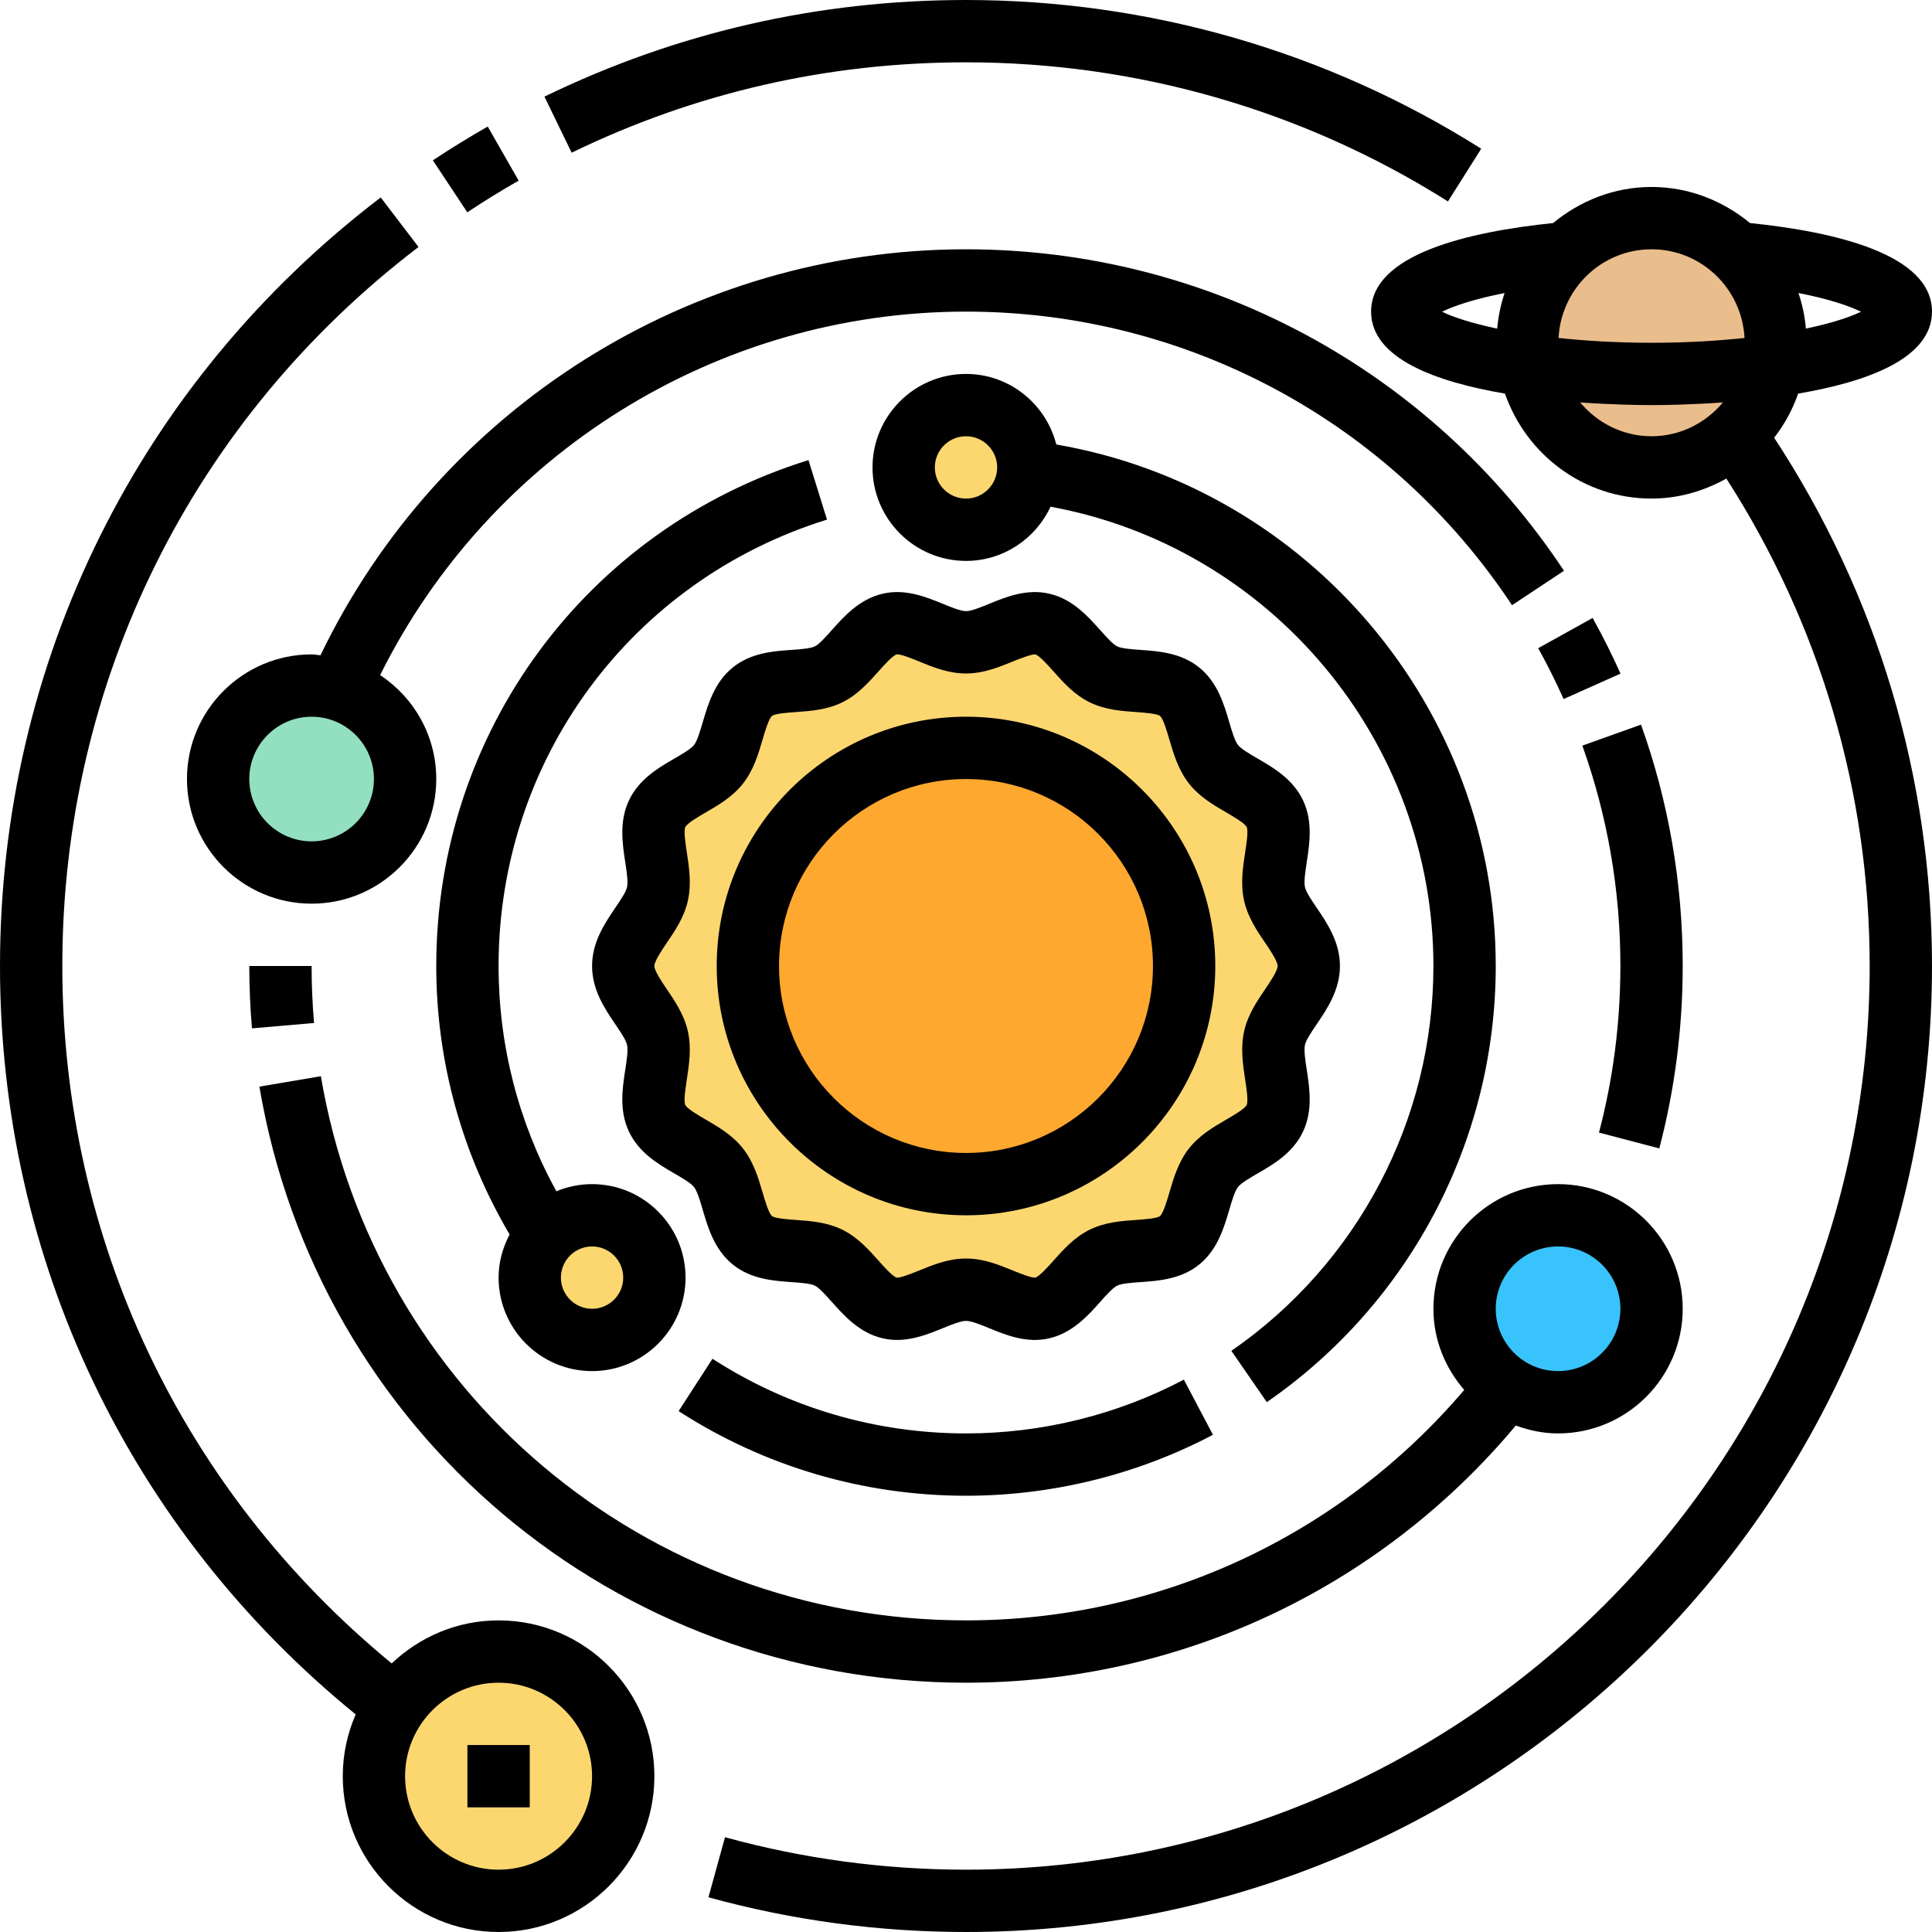 <?xml version="1.0" encoding="windows-1252"?>
<!-- Generator: Adobe Illustrator 19.0.0, SVG Export Plug-In . SVG Version: 6.00 Build 0)  -->
<svg version="1.1" id="Capa_1" xmlns="http://www.w3.org/2000/svg" xmlns:xlink="http://www.w3.org/1999/xlink" x="0px" y="0px" viewBox="0 0 496 496" style="enable-background:new 0 0 496 496;" xml:space="preserve">
<circle style="fill:#EABD8C;" cx="424" cy="88" r="32"/>
<g>
	<circle style="fill:#FCD770;" cx="248" cy="120" r="16"/>
	<circle style="fill:#FCD770;" cx="152" cy="328" r="16"/>
	<path style="fill:#FCD770;" d="M336,248c0,6.624-7.416,12.304-8.792,18.504c-1.424,6.4,2.816,14.8,0.088,20.568   c-2.768,5.864-11.856,7.704-15.792,12.744c-3.952,5.064-3.696,14.528-8.64,18.576c-4.928,4.024-13.88,1.672-19.616,4.504   c-5.64,2.784-9.408,11.44-15.664,12.896c-6.056,1.408-13.112-4.688-19.584-4.688c-6.472,0-13.528,6.096-19.584,4.688   c-6.256-1.456-10.024-10.112-15.664-12.896c-5.736-2.832-14.696-0.48-19.616-4.504c-4.952-4.04-4.688-13.512-8.64-18.576   c-3.936-5.04-13.024-6.872-15.784-12.744c-2.72-5.768,1.512-14.168,0.088-20.568c-1.384-6.2-8.8-11.88-8.8-18.504   s7.416-12.304,8.792-18.504c1.424-6.4-2.816-14.8-0.088-20.568c2.768-5.864,11.856-7.704,15.792-12.744   c3.952-5.064,3.696-14.528,8.64-18.576c4.928-4.024,13.88-1.672,19.616-4.504c5.64-2.784,9.408-11.44,15.664-12.896   c6.056-1.408,13.112,4.688,19.584,4.688c6.472,0,13.528-6.096,19.584-4.688c6.256,1.456,10.024,10.112,15.664,12.896   c5.736,2.832,14.696,0.48,19.616,4.504c4.952,4.04,4.688,13.512,8.64,18.576c3.936,5.04,13.024,6.872,15.784,12.744   c2.72,5.768-1.512,14.168-0.088,20.568C328.584,235.696,336,241.376,336,248z"/>
</g>
<circle style="fill:#92E0C0;" cx="80" cy="200" r="24"/>
<circle style="fill:#39C3FC;" cx="400" cy="336" r="24"/>
<circle style="fill:#FEA82F;" cx="248" cy="248" r="56"/>
<circle style="fill:#FCD770;" cx="128" cy="456" r="32"/>
<path d="M461.632,101.048C479.216,98.064,496,92.08,496,80c0-14.696-24.768-20.488-46.72-22.736C442.368,51.568,433.632,48,424,48  c-9.64,0-18.368,3.568-25.28,9.264C377.024,59.496,352,65.264,352,80c0,12.08,16.784,18.064,34.368,21.048  C391.816,116.68,406.536,128,424,128c6.992,0,13.48-1.96,19.208-5.136C467.2,160.224,480,203.272,480,248  c0,127.92-104.08,232-232,232c-20.992,0-41.808-2.808-61.872-8.336l-4.248,15.424C203.328,493,225.568,496,248,496  c136.752,0,248-111.248,248-248c0-48.552-14.08-95.264-40.52-135.624C458.12,108.984,460.192,105.192,461.632,101.048z   M463.632,84.36c-0.288-3.176-0.928-6.224-1.92-9.136c7.864,1.536,13.112,3.344,16.064,4.8  C474.968,81.416,470.144,82.976,463.632,84.36z M424,64c12.816,0,23.216,10.12,23.872,22.768C440.904,87.504,433,88,424,88  s-16.904-0.496-23.872-1.232C400.784,74.12,411.184,64,424,64z M386.28,75.232c-0.992,2.912-1.624,5.96-1.912,9.136  c-6.512-1.384-11.328-2.944-14.144-4.336C373.168,78.568,378.432,76.768,386.28,75.232z M405.672,103.312  C413.864,103.896,420.728,104,424,104s10.136-0.104,18.328-0.688C437.92,108.576,431.384,112,424,112  S410.08,108.576,405.672,103.312z"/>
<path d="M248,144c9.616,0,17.88-5.72,21.704-13.912C326.104,140.416,368,190.048,368,248c0,39.432-19.392,76.36-51.872,98.8  l9.096,13.168C362.024,334.536,384,292.68,384,248c0-66.152-48.184-122.752-112.816-133.888C268.536,103.728,259.192,96,248,96  c-13.232,0-24,10.768-24,24S234.768,144,248,144z M248,112c4.416,0,8,3.584,8,8s-3.584,8-8,8s-8-3.584-8-8S243.584,112,248,112z"/>
<path d="M184,248c0,35.288,28.712,64,64,64s64-28.712,64-64s-28.712-64-64-64S184,212.712,184,248z M248,200  c26.472,0,48,21.528,48,48s-21.528,48-48,48s-48-21.528-48-48S221.528,200,248,200z"/>
<path d="M128,416c-10.64,0-20.272,4.248-27.44,11.048C46.72,382.784,16,318.136,16,248c0-72.984,33.328-140.264,91.448-184.592  l-9.704-12.72C35.624,98.064,0,169.984,0,248c0,75.384,33.2,144.808,91.312,192.136C89.2,445.008,88,450.36,88,456  c0,22.056,17.944,40,40,40s40-17.944,40-40S150.056,416,128,416z M128,480c-13.232,0-24-10.768-24-24s10.768-24,24-24  s24,10.768,24,24S141.232,480,128,480z"/>
<path d="M248,16c43.952,0,86.744,12.352,123.728,35.712l8.544-13.528C340.728,13.2,294.984,0,248,0  c-37.936,0-74.352,8.344-108.224,24.808L146.76,39.2C178.448,23.808,212.504,16,248,16z"/>
<path d="M133.152,46.376l-7.936-13.888c-4.736,2.704-9.472,5.616-14.088,8.672l8.84,13.344  C124.264,51.648,128.656,48.936,133.152,46.376z"/>
<path d="M64,248c0,5.368,0.232,10.752,0.688,16.008l15.936-1.376C80.208,257.832,80,252.904,80,248H64z"/>
<path d="M248,432c54.712,0,106.048-24.056,141.152-66.024c3.4,1.24,7.024,2.024,10.848,2.024c17.648,0,32-14.352,32-32  s-14.352-32-32-32s-32,14.352-32,32c0,7.992,3.048,15.224,7.912,20.832C343.888,394.448,297.456,416,248,416  c-82.248,0-151.904-58.76-165.624-139.704l-15.784,2.672C81.624,367.64,157.92,432,248,432z M400,320c8.824,0,16,7.176,16,16  s-7.176,16-16,16s-16-7.176-16-16S391.176,320,400,320z"/>
<path d="M421.296,186.032l-15.064,5.392C412.712,209.528,416,228.568,416,248c0,14.488-1.84,28.872-5.496,42.768l15.488,4.064  C429.976,279.608,432,263.848,432,248C432,226.728,428.4,205.872,421.296,186.032z"/>
<path d="M394.896,166.408c2.376,4.272,4.568,8.664,6.528,13.056l14.608-6.528c-2.152-4.808-4.552-9.616-7.16-14.288L394.896,166.408  z"/>
<path d="M248,64c-70.696,0-135.136,40.784-165.728,104.232C81.512,168.176,80.776,168,80,168c-17.648,0-32,14.352-32,32  s14.352,32,32,32s32-14.352,32-32c0-11.144-5.744-20.952-14.408-26.688C125.88,116.448,184.152,80,248,80  c56.52,0,108.928,28.168,140.176,75.368l13.344-8.832C367.296,94.848,309.904,64,248,64z M80,216c-8.824,0-16-7.176-16-16  s7.176-16,16-16s16,7.176,16,16S88.824,216,80,216z"/>
<path d="M112,248c0,24.4,6.544,48.072,18.832,68.928C129.088,320.256,128,323.984,128,328c0,13.232,10.768,24,24,24s24-10.768,24-24  s-10.768-24-24-24c-3.248,0-6.336,0.664-9.16,1.832C133.112,288.184,128,268.368,128,248c0-52.864,33.88-98.92,84.312-114.6  l-4.752-15.28C150.408,135.888,112,188.088,112,248z M160,328c0,4.416-3.584,8-8,8s-8-3.584-8-8s3.584-8,8-8S160,323.584,160,328z"/>
<path d="M248,368c-23.192,0-45.704-6.624-65.088-19.168l-8.688,13.44C196.2,376.488,221.712,384,248,384  c22.08,0,44-5.416,63.4-15.648l-7.472-14.16C286.824,363.224,267.488,368,248,368z"/>
<path d="M213.56,161.752c-1.512,1.704-3.24,3.64-4.352,4.184c-1.168,0.568-3.744,0.752-6.024,0.912  c-4.648,0.328-10.44,0.736-15.12,4.56c-4.656,3.808-6.304,9.44-7.64,13.96c-0.664,2.264-1.416,4.832-2.24,5.888  c-0.8,1.024-3.04,2.32-5.024,3.472c-4.056,2.344-9.104,5.264-11.696,10.776c-2.544,5.392-1.664,11.16-0.952,15.792  c0.368,2.368,0.776,5.056,0.464,6.472c-0.272,1.248-1.728,3.4-3.016,5.288c-2.656,3.92-5.96,8.792-5.96,14.944  c0,6.152,3.304,11.024,5.96,14.944c1.288,1.888,2.744,4.04,3.016,5.288c0.32,1.416-0.096,4.104-0.464,6.472  c-0.712,4.632-1.592,10.392,0.944,15.784c2.592,5.504,7.64,8.432,11.696,10.784c1.976,1.144,4.216,2.448,5.024,3.472  c0.832,1.064,1.584,3.632,2.248,5.896c1.328,4.52,2.984,10.152,7.64,13.944c4.68,3.832,10.464,4.232,15.112,4.568  c2.28,0.16,4.864,0.344,6.032,0.912c1.112,0.544,2.832,2.488,4.352,4.184c3.16,3.536,7.088,7.952,13.04,9.328  c1.256,0.296,2.504,0.424,3.712,0.424c4.36,0,8.36-1.64,11.72-3.008c2.168-0.888,4.608-1.888,5.968-1.888  c1.36,0,3.808,1,5.968,1.888c4.296,1.752,9.648,3.952,15.432,2.584c5.944-1.384,9.872-5.784,13.04-9.328  c1.512-1.704,3.24-3.64,4.352-4.184c1.168-0.568,3.744-0.752,6.024-0.912c4.648-0.328,10.44-0.736,15.12-4.56  c4.656-3.808,6.304-9.44,7.64-13.96c0.664-2.264,1.416-4.832,2.24-5.888c0.8-1.024,3.04-2.32,5.024-3.472  c4.056-2.344,9.104-5.264,11.696-10.776c2.544-5.392,1.664-11.16,0.952-15.792c-0.368-2.368-0.776-5.056-0.464-6.472  c0.272-1.248,1.728-3.4,3.016-5.288c2.656-3.92,5.96-8.792,5.96-14.944s-3.304-11.024-5.96-14.944  c-1.288-1.888-2.744-4.04-3.016-5.288c-0.32-1.416,0.096-4.104,0.464-6.472c0.712-4.632,1.592-10.392-0.944-15.784  c-2.592-5.504-7.64-8.432-11.696-10.784c-1.976-1.144-4.216-2.448-5.024-3.472c-0.832-1.064-1.584-3.632-2.248-5.896  c-1.328-4.52-2.984-10.152-7.64-13.944c-4.68-3.832-10.464-4.232-15.112-4.568c-2.28-0.16-4.864-0.344-6.032-0.912  c-1.112-0.544-2.832-2.488-4.352-4.184c-3.16-3.536-7.088-7.952-13.04-9.328c-5.784-1.36-11.136,0.832-15.432,2.584  c-2.168,0.888-4.608,1.888-5.968,1.888s-3.808-1-5.968-1.888c-4.296-1.752-9.648-3.944-15.432-2.584  C220.656,153.808,216.728,158.2,213.56,161.752z M225.504,172.4c1.384-1.552,3.712-4.168,4.704-4.392  c0.056-0.008,0.12-0.016,0.184-0.016c1.112,0,3.872,1.136,5.576,1.832c3.52,1.448,7.52,3.08,12.024,3.08s8.496-1.632,12.024-3.08  c1.816-0.744,4.968-1.936,5.752-1.824c1.008,0.232,3.336,2.84,4.72,4.4c2.496,2.8,5.32,5.96,9.224,7.888  c3.976,1.952,8.216,2.256,11.96,2.52c2.016,0.144,5.376,0.384,6.136,1c0.824,0.664,1.816,4.048,2.408,6.072  c1.072,3.64,2.28,7.76,4.992,11.224c2.704,3.472,6.376,5.592,9.608,7.472c1.904,1.112,4.784,2.776,5.248,3.76  c0.456,0.968-0.064,4.312-0.4,6.528c-0.576,3.76-1.232,8.024-0.272,12.368c0.944,4.232,3.304,7.72,5.4,10.8  c1.36,2,3.208,4.736,3.208,5.968s-1.848,3.968-3.2,5.968c-2.096,3.08-4.456,6.56-5.4,10.8c-0.96,4.336-0.304,8.6,0.264,12.368  c0.32,2.08,0.856,5.56,0.4,6.528c-0.472,0.992-3.344,2.656-5.24,3.76c-3.232,1.872-6.904,4-9.624,7.472  c-2.704,3.472-3.912,7.592-4.976,11.224c-0.592,2.024-1.592,5.408-2.416,6.08c-0.752,0.616-4.112,0.848-6.12,0.992  c-3.752,0.264-8,0.56-11.984,2.528c-3.888,1.92-6.72,5.096-9.208,7.88c-1.384,1.552-3.712,4.168-4.704,4.392  c-0.952,0.128-3.96-1.08-5.768-1.816c-3.52-1.448-7.52-3.08-12.024-3.08s-8.496,1.632-12.024,3.08  c-1.816,0.744-4.936,1.96-5.752,1.824c-1.008-0.232-3.336-2.84-4.72-4.4c-2.496-2.8-5.32-5.96-9.224-7.888  c-3.976-1.952-8.216-2.256-11.96-2.52c-2.016-0.144-5.376-0.384-6.136-1c-0.824-0.664-1.816-4.048-2.408-6.072  c-1.072-3.64-2.28-7.76-4.992-11.224c-2.704-3.472-6.376-5.592-9.608-7.472c-1.904-1.112-4.784-2.776-5.248-3.76  c-0.456-0.968,0.064-4.312,0.4-6.528c0.576-3.76,1.232-8.024,0.272-12.368c-0.944-4.232-3.304-7.72-5.4-10.8  c-1.352-2-3.2-4.736-3.2-5.968s1.848-3.968,3.2-5.968c2.096-3.08,4.456-6.56,5.4-10.8c0.96-4.336,0.304-8.6-0.264-12.368  c-0.32-2.08-0.856-5.56-0.4-6.528c0.472-0.992,3.344-2.656,5.24-3.76c3.232-1.872,6.904-4,9.624-7.472  c2.704-3.472,3.912-7.592,4.976-11.224c0.592-2.024,1.592-5.408,2.416-6.08c0.752-0.616,4.112-0.848,6.12-0.992  c3.752-0.264,8-0.56,11.984-2.528C220.184,178.36,223.016,175.184,225.504,172.4z"/>
<rect x="120" y="448" width="16" height="16"/>
<g>
</g>
<g>
</g>
<g>
</g>
<g>
</g>
<g>
</g>
<g>
</g>
<g>
</g>
<g>
</g>
<g>
</g>
<g>
</g>
<g>
</g>
<g>
</g>
<g>
</g>
<g>
</g>
<g>
</g>
</svg>